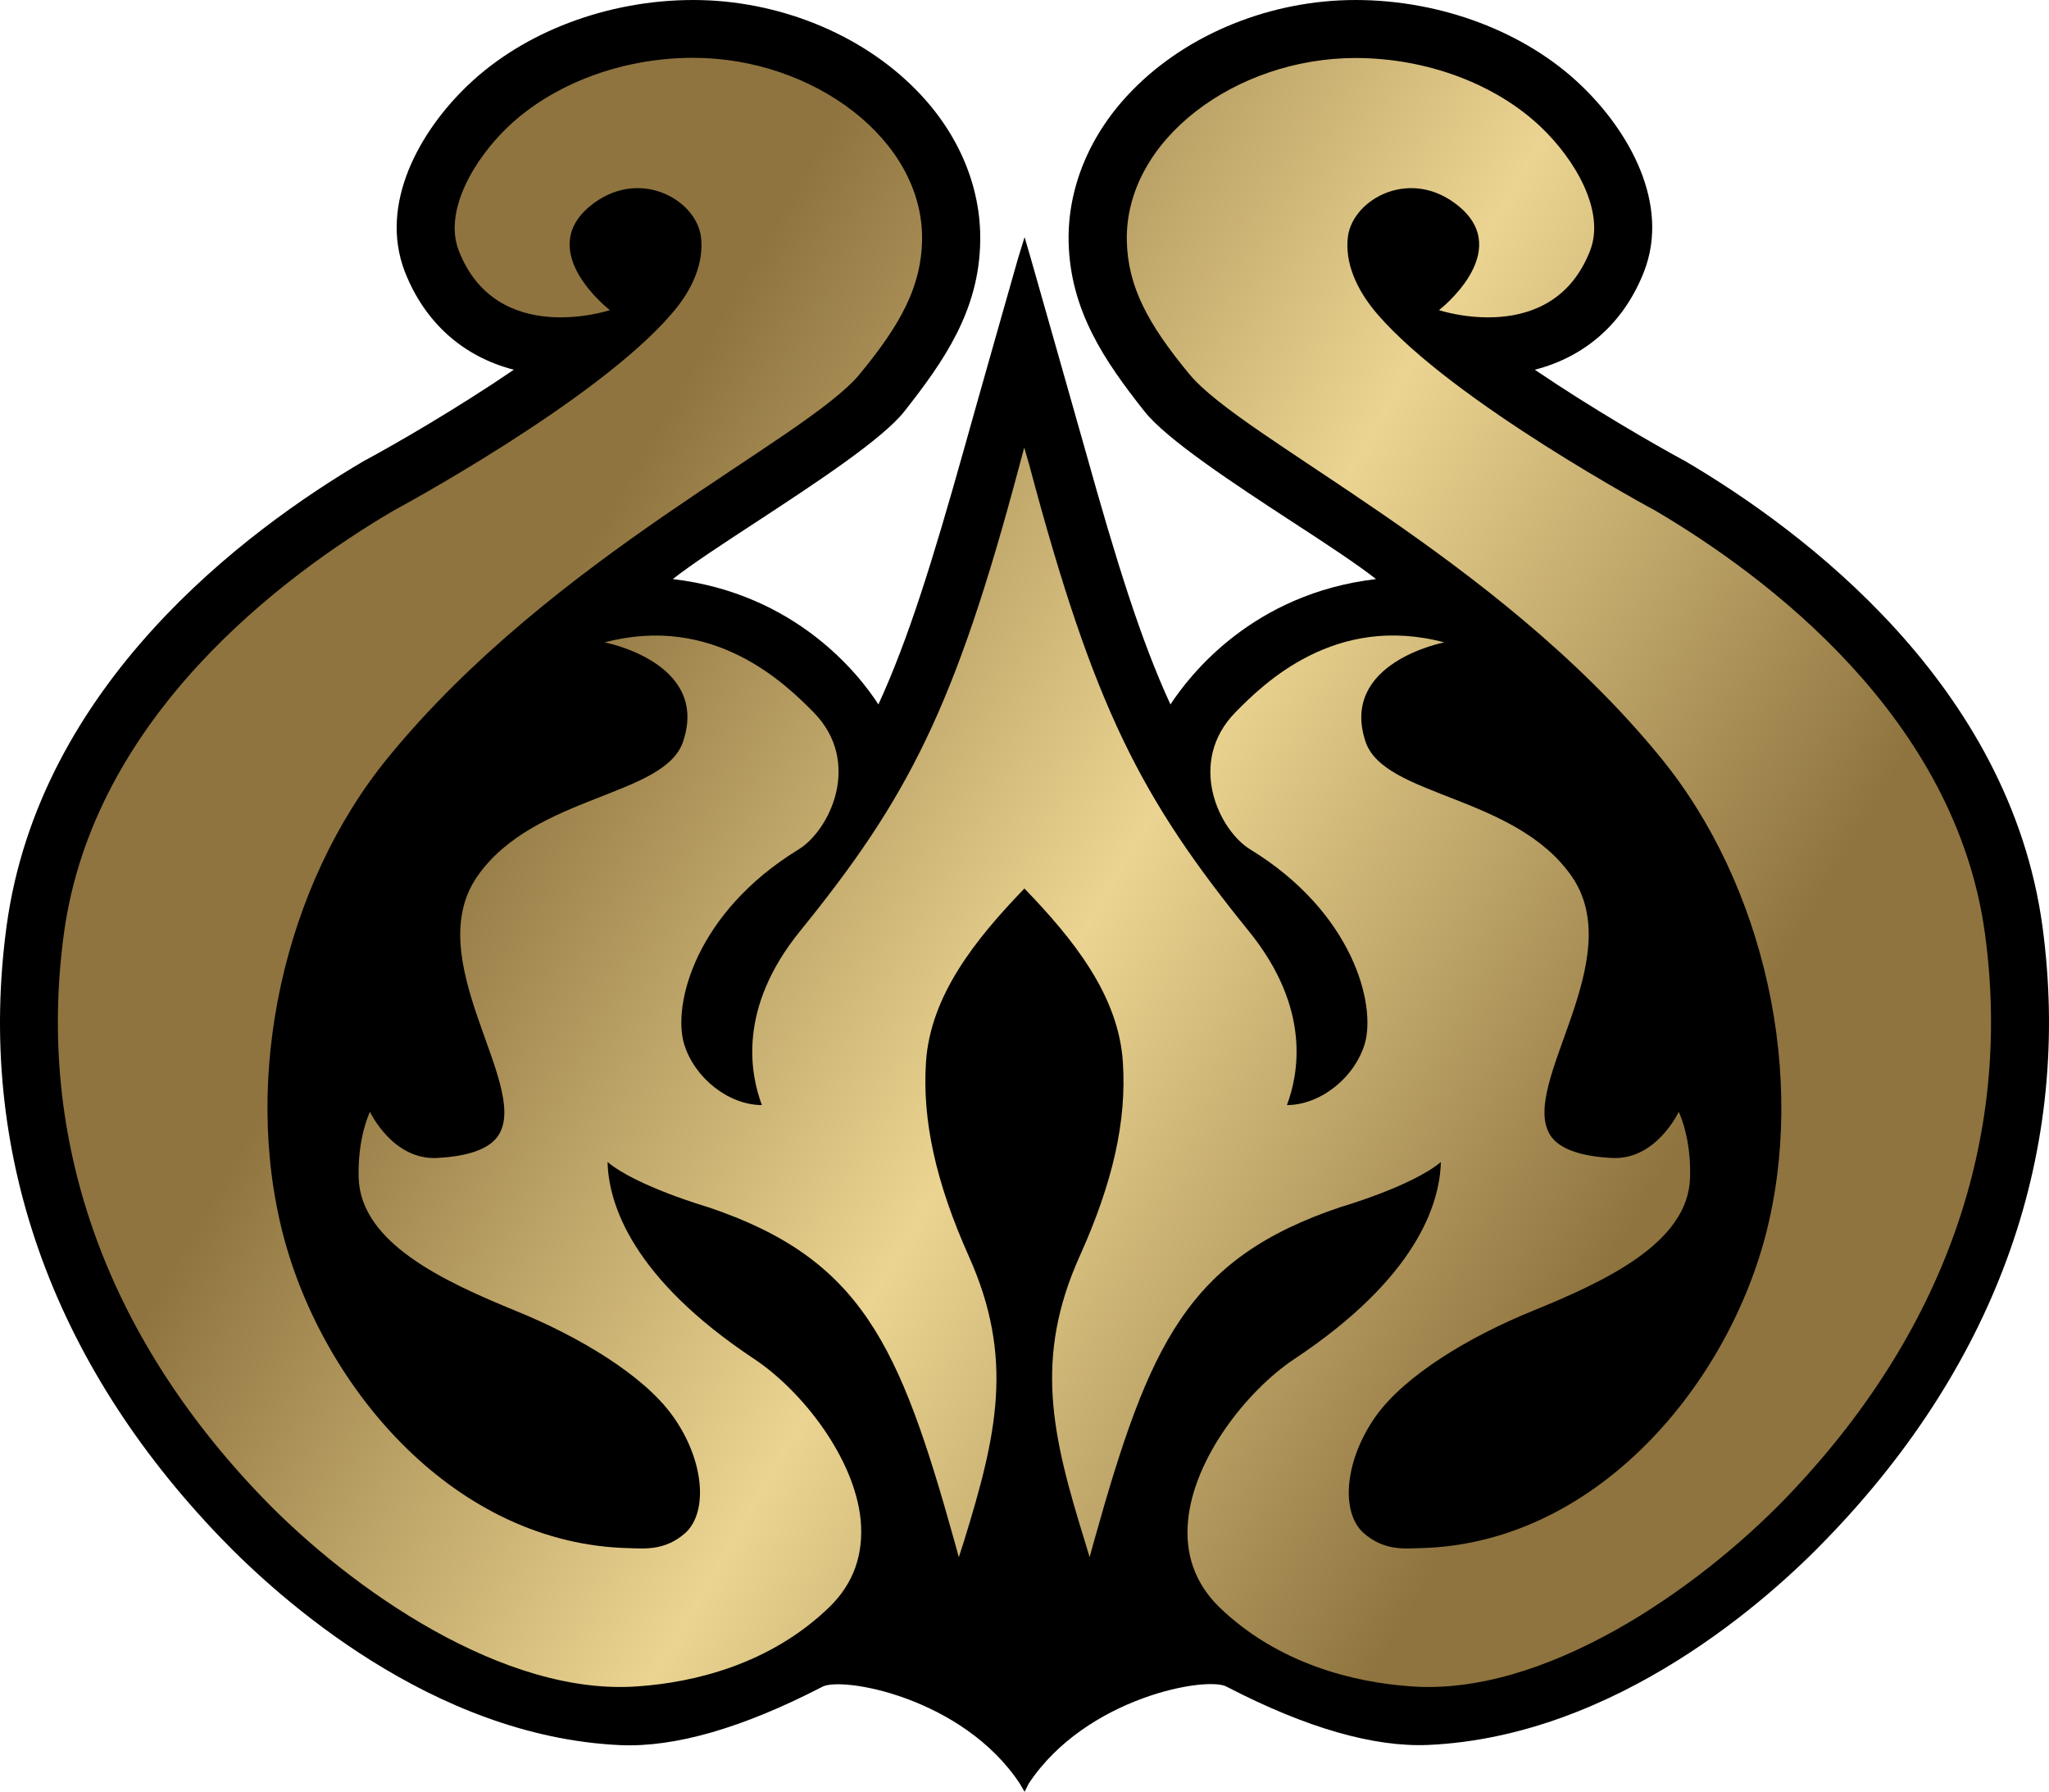 <?xml version="1.0" encoding="utf-8"?>
<!-- Generator: Adobe Illustrator 16.0.3, SVG Export Plug-In . SVG Version: 6.00 Build 0)  -->
<!DOCTYPE svg PUBLIC "-//W3C//DTD SVG 1.1//EN" "http://www.w3.org/Graphics/SVG/1.1/DTD/svg11.dtd">
<svg version="1.1" id="Layer_1" xmlns="http://www.w3.org/2000/svg" xmlns:xlink="http://www.w3.org/1999/xlink" x="0px" y="0px"
	 width="299.607px" height="261.949px" viewBox="0 0 299.607 261.949" enable-background="new 0 0 299.607 261.949"
	 xml:space="preserve">
<rect x="0" y="0.001" fill="none" width="299.584" height="261.948"/>
<path d="M298.654,135.449c-4.808-35.312-34.843-57.824-52.368-68.111l-0.259-0.13c-4.139-2.249-13.056-7.367-21.609-13.157
	c7.472-1.913,13.078-6.928,15.975-14.346c3.854-9.926-2.225-20.576-9.227-27.245c-8.143-7.806-20.448-12.459-32.96-12.459
	c-12.354,0-24.503,4.913-32.566,13.132c-6.203,6.281-9.538,14.191-9.385,22.178c0.207,10.107,5.3,17.5,11.037,24.763
	c3.205,4.11,13.027,10.573,21.739,16.259c4.858,3.153,9.484,6.204,12.175,8.323c-17.991,2.12-27.192,13.958-30.062,18.327
	c-4.346-9.435-7.91-20.912-12.461-37.195c-2.042-7.238-7.962-28.021-7.962-28.021l-0.904-3.102l-0.956,3.102
	c0,0-5.919,20.783-7.938,28.021c-4.574,16.283-8.142,27.76-12.482,37.195c-2.817-4.369-12.071-16.208-30.063-18.327
	c2.688-2.119,7.341-5.17,12.174-8.323c8.688-5.688,18.534-12.149,21.739-16.259c5.713-7.264,10.882-14.656,11.037-24.763
	c0.156-7.987-3.179-15.896-9.383-22.178c-8.064-8.219-20.239-13.132-32.569-13.132c-12.511,0-24.813,4.653-32.957,12.459
	c-7.005,6.669-13.054,17.319-9.229,27.245c2.896,7.418,8.504,12.433,15.947,14.346c-8.505,5.79-17.422,10.908-21.583,13.157
	l-0.259,0.13C35.772,77.626,5.711,100.139,0.955,135.449c-4.394,32.619,6.437,63.56,31.405,89.461
	c8.375,8.686,30.786,28.976,58.365,30.216c7.986,0.338,17.836-2.507,29.416-8.478c2.663-1.683,20.626,1.42,29.003,14.141l0.671,1.16
	l0.596-1.188c8.4-12.717,26.365-15.817,29.027-14.141c11.579,5.998,21.429,8.813,29.39,8.479
	c27.582-1.242,50.02-21.507,58.366-30.22C292.192,199.009,303.048,168.068,298.654,135.449"/>
<rect x="0" y="0.001" fill="none" width="299.584" height="261.948"/>
<linearGradient id="SVGID_1_" gradientUnits="userSpaceOnUse" x1="220.463" y1="173.882" x2="-11.342" y2="307.714" gradientTransform="matrix(1 0 0 -1 54 376.949)">
	<stop  offset="0.16" style="stop-color:#8F743F"/>
	<stop  offset="0.5" style="stop-color:#EBD491"/>
	<stop  offset="0.84" style="stop-color:#8F743F"/>
</linearGradient>
<path fill="url(#SVGID_1_)" d="M290.255,136.586c-4.268-31.768-32.054-52.421-48.209-61.933c0,0-29.622-15.897-40.657-28.745
	c-3.076-3.567-4.782-7.573-4.292-11.347c0.749-5.506,9.254-10.21,16.259-4.369c8.014,6.695-2.944,15.147-2.944,15.147
	s16.567,5.531,22.101-8.711c2.246-5.816-2.275-13.364-7.16-18.017c-6.617-6.332-16.776-10.131-27.144-10.131
	c-17.497,0-33.706,11.967-33.445,26.675c0.128,6.695,3.051,12.174,9.125,19.516c7.855,9.59,44.741,26.495,68.857,55.988
	c15.305,18.637,21.559,46.786,15.354,70.18c-5.942,22.28-25.149,44.976-50.608,45.491c-2.095,0.054-5.171,0.414-8.169-2.273
	c-3.31-3.051-2.74-10.598,1.914-17.111c4.29-5.943,13.646-11.553,22.799-15.274c10.646-4.344,22.797-9.952,23.082-19.465
	c0.205-5.972-1.656-9.668-1.656-9.668s-3.281,7.106-9.796,6.746c-3.9-0.205-7.729-1.084-9.1-3.515
	c-4.238-7.42,11.659-25.563,3.23-37.688c-8.322-11.917-27.452-11.554-30.14-19.696c-3.801-11.554,11.53-14.476,11.53-14.476
	c-15.978-4.239-26.42,6.023-30.529,10.21c-7.158,7.29-2.455,17.268,2.198,20.085c14.938,9.151,18.4,22.616,16.696,28.41
	c-1.523,4.985-6.486,8.916-11.375,8.942c1.655-4.422,3.646-14.063-5.557-25.41c-15.688-19.36-22.617-32.44-32.129-68.215
	l-0.725-2.506l-0.673,2.506c-9.512,35.774-16.413,48.83-32.129,68.215c-9.201,11.349-7.212,20.988-5.558,25.41
	c-4.886-0.026-9.848-3.957-11.373-8.92c-1.733-5.816,1.731-19.256,16.698-28.432c4.626-2.818,9.383-12.795,2.224-20.085
	c-4.137-4.187-14.604-14.423-30.554-10.21c0,0,15.329,2.895,11.502,14.449c-2.663,8.169-21.765,7.806-30.088,19.723
	c-8.451,12.124,7.419,30.268,3.206,37.661c-1.37,2.457-5.195,3.336-9.072,3.541c-6.54,0.36-9.849-6.746-9.849-6.746
	s-1.836,3.696-1.654,9.668c0.31,9.513,12.433,15.121,23.057,19.465c9.202,3.747,18.561,9.354,22.824,15.274
	c4.679,6.488,5.221,14.037,1.938,17.111c-2.974,2.688-6.073,2.327-8.194,2.273c-25.437-0.518-44.667-23.211-50.585-45.491
	c-6.204-23.421,0.025-51.542,15.329-70.18c24.142-29.493,61.026-46.397,68.911-55.988c6.073-7.367,8.969-12.847,9.1-19.542
	c0.258-14.708-15.948-26.676-33.474-26.676c-10.394,0-20.498,3.8-27.116,10.133c-4.859,4.653-9.408,12.226-7.16,18.042
	c5.533,14.243,22.102,8.711,22.102,8.711s-10.961-8.453-2.974-15.147c7.03-5.842,15.51-1.137,16.284,4.369
	c0.491,3.774-1.188,7.779-4.29,11.322c-11.038,12.873-40.661,28.77-40.661,28.77c-16.181,9.512-43.942,30.165-48.207,61.933
	c-4.032,29.982,6.022,58.469,29.104,82.404c12.874,13.338,35.36,29.104,55.006,27.527c7.91-0.568,19.128-3.127,27.864-11.605
	c3.489-3.411,4.988-7.625,4.55-12.641c-0.879-9.177-8.66-18.998-15.536-23.572c-17.887-11.865-21.325-22.67-21.48-28.821
	c4.267,3.567,14.684,6.593,14.684,6.593c22.462,7.547,27.993,20.06,36.032,48.827l0.646,2.353l0.749-2.325
	c4.785-15.484,7.422-26.752,0.701-41.695c-4.834-10.829-6.798-19.826-6.255-28.33c0.646-9.771,7.236-17.989,14.396-25.408
	c7.159,7.418,13.776,15.639,14.397,25.408c0.567,8.529-1.448,17.552-6.31,28.33c-6.72,14.94-4.057,26.211,0.75,41.693l0.697,2.327
	l0.647-2.354c8.063-28.77,13.596-41.281,36.03-48.827c0,0,10.443-3.024,14.684-6.593c-0.155,6.15-3.566,16.956-21.454,28.82
	c-6.851,4.576-14.63,14.396-15.509,23.574c-0.491,4.988,1.061,9.229,4.521,12.639c8.736,8.479,20.008,11.039,27.864,11.607
	c19.645,1.575,42.158-14.191,55.032-27.529C284.205,195.055,294.312,166.57,290.255,136.586"/>
</svg>
